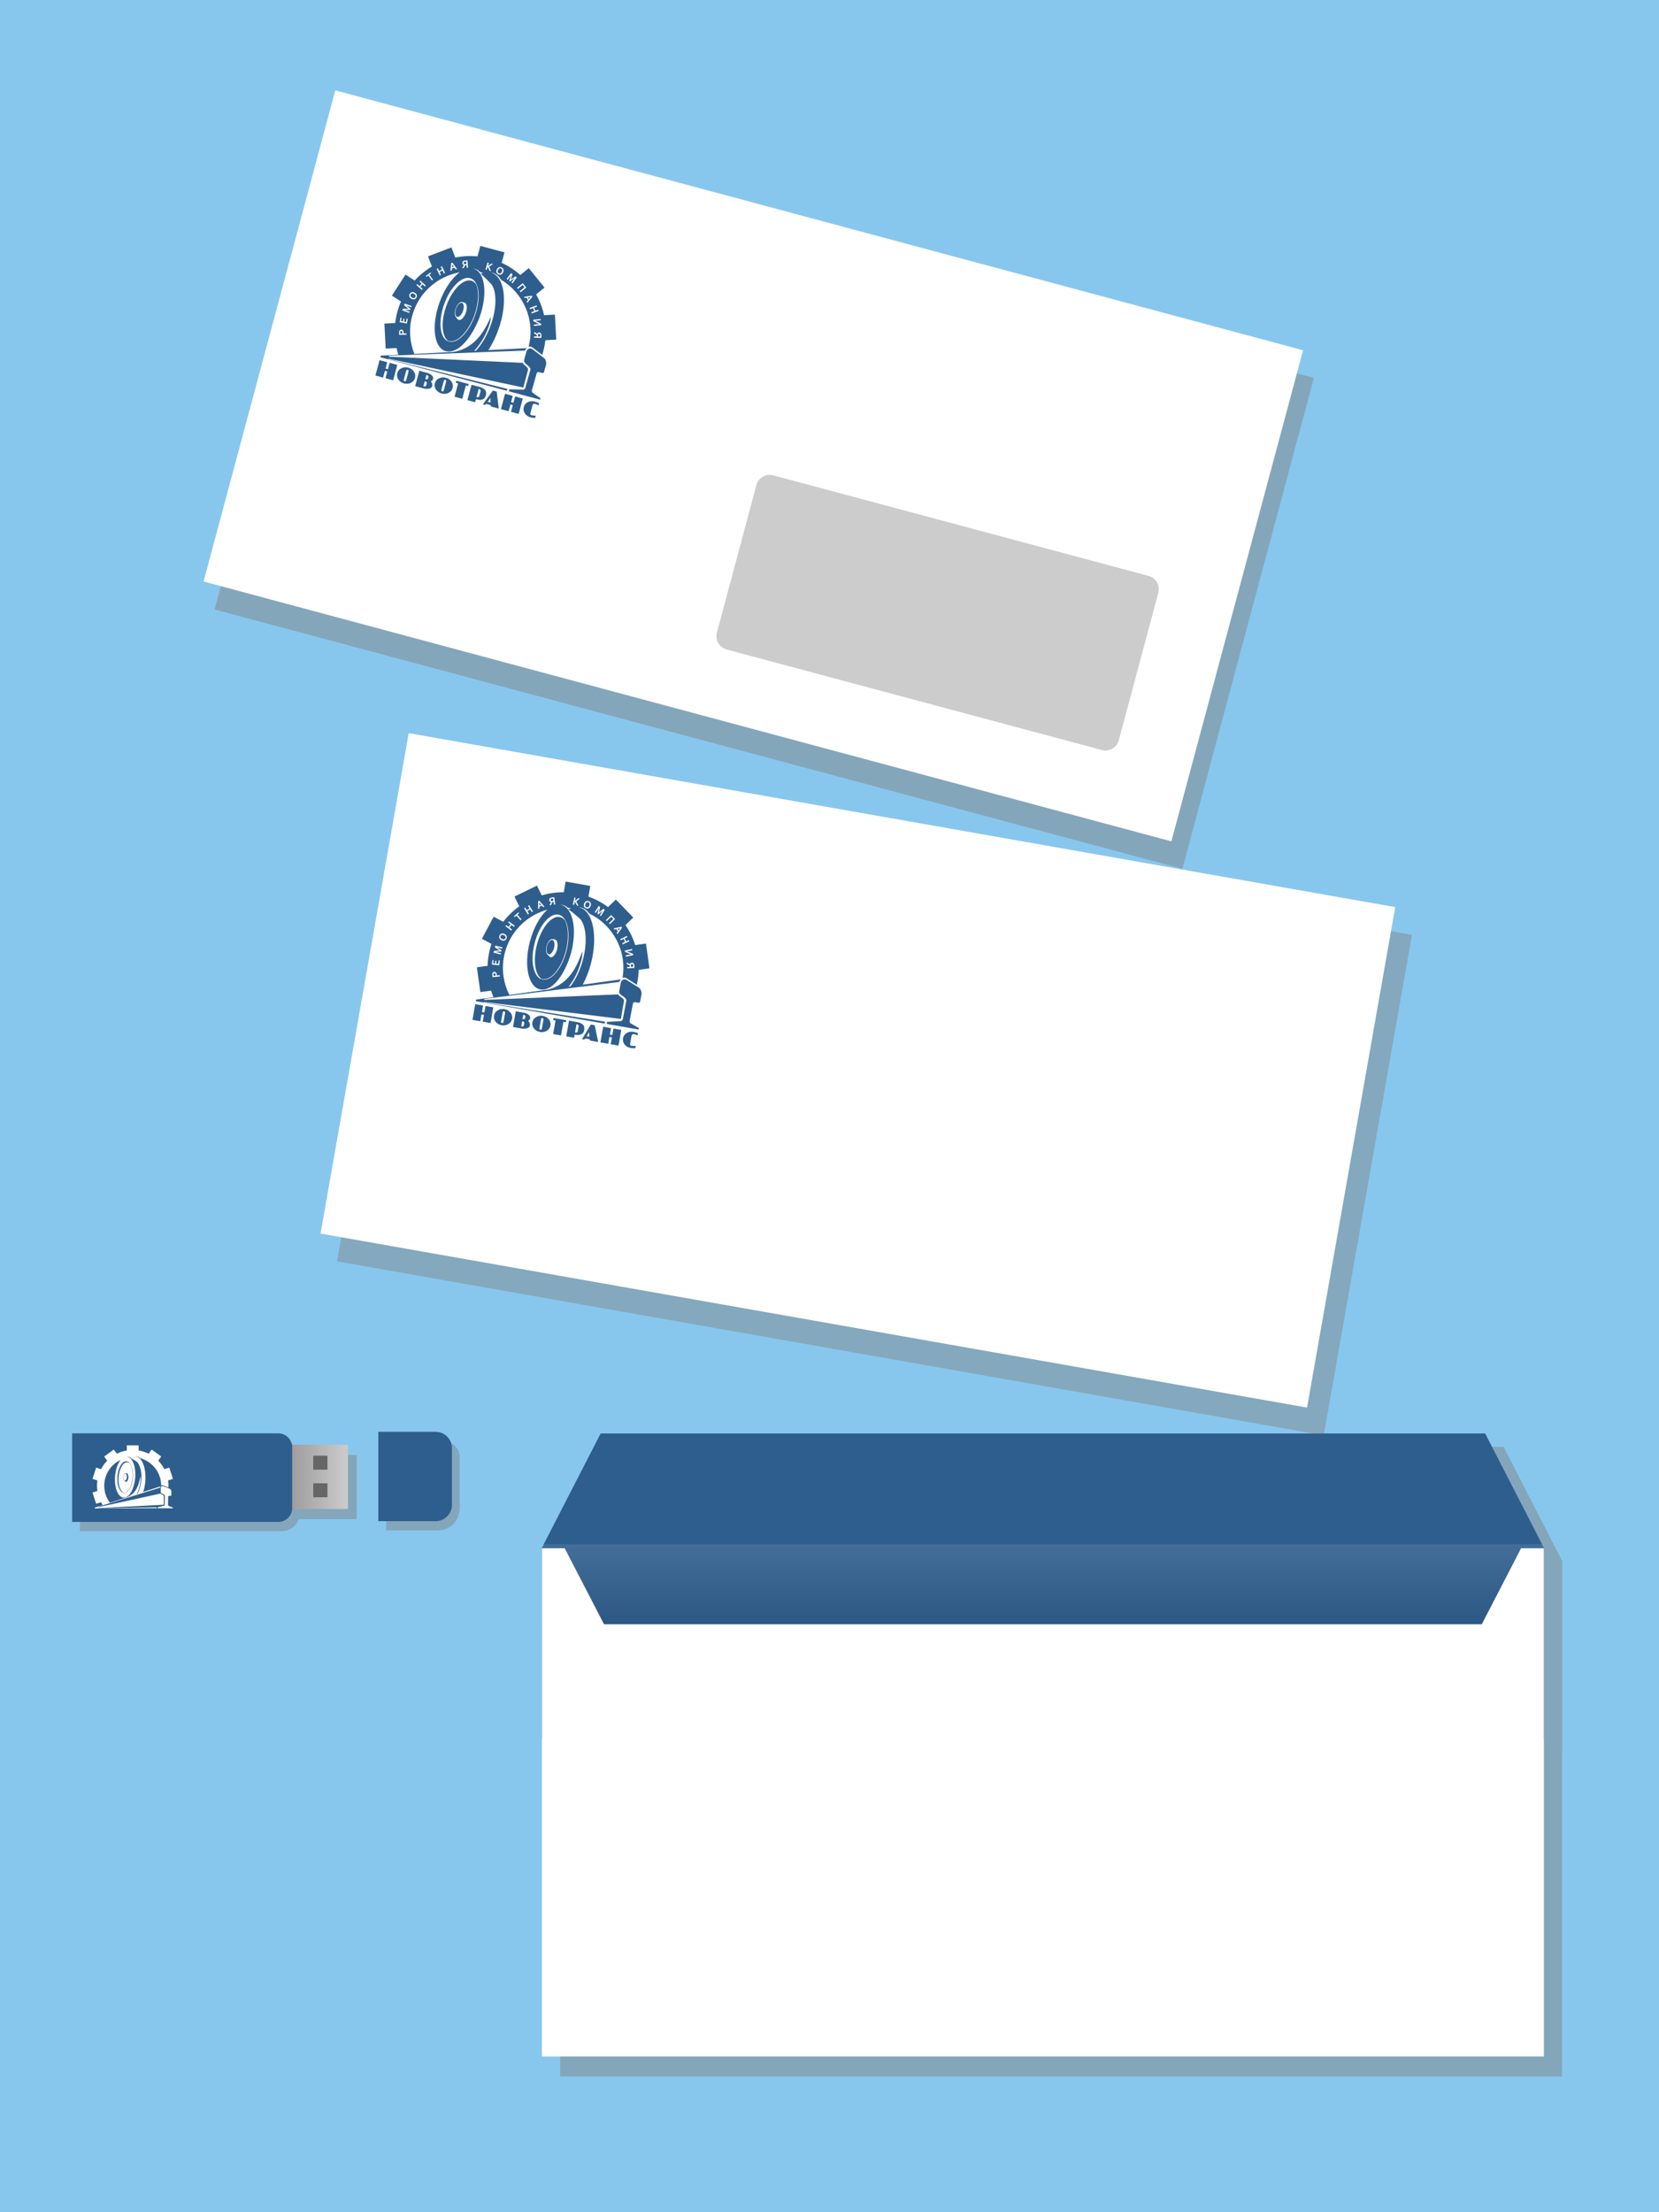 <?xml version="1.0" encoding="UTF-8"?>
<!DOCTYPE svg PUBLIC "-//W3C//DTD SVG 1.1//EN" "http://www.w3.org/Graphics/SVG/1.1/DTD/svg11.dtd">
<!-- Creator: CorelDRAW 2020 (64-Bit) -->
<svg xmlns="http://www.w3.org/2000/svg" xml:space="preserve" width="90mm" height="120mm" version="1.1" style="shape-rendering:geometricPrecision; text-rendering:geometricPrecision; image-rendering:optimizeQuality; fill-rule:evenodd; clip-rule:evenodd"
viewBox="0 0 60567.09 80756.12"
 xmlns:xlink="http://www.w3.org/1999/xlink"
 xmlns:xodm="http://www.corel.com/coreldraw/odm/2003">
 <defs>
  <style type="text/css">
   <![CDATA[
    .str0 {stroke:black;stroke-width:134.59;stroke-miterlimit:22.926}
    .fil8 {fill:black}
    .fil3 {fill:#666666}
    .fil4 {fill:white}
    .fil11 {fill:white}
    .fil7 {fill:#2E5E8D}
    .fil0 {fill:#88C7ED}
    .fil10 {fill:#2E5E8D}
    .fil6 {fill:gray;fill-opacity:0.431}
    .fil1 {fill:gray;fill-opacity:0.451}
    .fil5 {fill:#CCCCCC}
    .fil2 {fill:url(#id6)}
    .fil9 {fill:url(#id7);fill-opacity:0.102}
   ]]>
  </style>
    <mask id="id0">
  <linearGradient id="id1" gradientUnits="userSpaceOnUse" x1="39065.82" y1="59832.47" x2="39065.73" y2="58971.38">
   <stop offset="0" style="stop-opacity:1; stop-color:white"/>
   <stop offset="1" style="stop-opacity:0; stop-color:white"/>
  </linearGradient>
     <rect style="fill:url(#id1)" x="21580.26" y="58091.98" width="33209.74" height="1835.92"/>
    </mask>
    <mask id="id2">
  <linearGradient id="id3" gradientUnits="userSpaceOnUse" x1="24090.18" y1="64362.46" x2="24855.42" y2="63968.13">
   <stop offset="0" style="stop-opacity:1; stop-color:white"/>
   <stop offset="1" style="stop-opacity:0; stop-color:white"/>
  </linearGradient>
     <rect style="fill:url(#id3)" x="20277.46" y="55919.91" width="3867.81" height="4661.78"/>
    </mask>
    <mask id="id4">
  <linearGradient id="id5" gradientUnits="userSpaceOnUse" x1="52060.66" y1="64377.65" x2="51295.41" y2="63983.32">
   <stop offset="0" style="stop-opacity:1; stop-color:white"/>
   <stop offset="1" style="stop-opacity:0; stop-color:white"/>
  </linearGradient>
     <rect style="fill:url(#id5)" x="52005.59" y="55935.12" width="3867.75" height="4661.78"/>
    </mask>
  <linearGradient id="id6" gradientUnits="userSpaceOnUse" x1="10525.89" y1="53912.58" x2="12702.74" y2="53912.58">
   <stop offset="0" style="stop-opacity:1; stop-color:#9C9A9A"/>
   <stop offset="1" style="stop-opacity:1; stop-color:#CCCCCC"/>
  </linearGradient>
  <linearGradient id="id7" gradientUnits="userSpaceOnUse" x1="38068.16" y1="59739.51" x2="38068.16" y2="56377.32">
   <stop offset="0" style="stop-opacity:1; stop-color:black"/>
   <stop offset="1" style="stop-opacity:1; stop-color:white"/>
  </linearGradient>
 </defs>
 <g id="Layer_x0020_1">
  <rect class="fil0" x="-0" y="-0.05" width="60567.09" height="80756.15"/>
  <path class="fil1" d="M2917.52 52662.21l7526.6 0c259.63,0 474.98,196.24 505.2,447.93l2075.57 0 0 2344.82 -2115.2 0c-93.41,263.67 -330.56,441 -634.68,441l-7357.49 0 0 -3233.74zm11178.4 -56.13l2094.48 0c326.86,0 593.42,266.7 593.42,593.42l0 1834.51c0,469.13 -333.52,833.81 -793.7,833.81l-1894.2 0 0 -3261.74z"/>
  <g id="_1423714482464">
   <rect class="fil2" x="10525.91" y="52740.13" width="2176.83" height="2344.87"/>
   <rect class="fil3" x="11435.75" y="53139.16" width="518.01" height="510.98"/>
   <rect class="fil3" x="11435.75" y="54147.06" width="518.01" height="510.98"/>
  </g>
  <polygon class="fil1" points="12636.11,4328.39 47968.73,13795.7 43166.9,31716.43 7834.29,22249.05 "/>
  <g id="_1423714474448">
   <rect class="fil4" transform="matrix(0.879 0.236 -0.239 0.891 12240.7 3299.73)" width="40196.16" height="20120.39"/>
   <path class="fil5" d="M28230.72 17351.86l13702.16 3671.51c266.97,71.54 426.86,348.46 355.33,615.43l-1443.31 5386.5c-71.54,266.97 -348.46,426.86 -615.43,355.33l-13702.16 -3671.44c-266.97,-71.54 -426.86,-348.53 -355.33,-615.5l1443.31 -5386.43c71.54,-266.97 348.46,-426.86 615.43,-355.39z"/>
  </g>
  <polygon class="fil6" points="15524.96,27774.38 51548.24,34126.26 48326.55,52397.26 12303.26,46045.39 "/>
  <rect class="fil4" transform="matrix(0.896 0.158 -0.16 0.908 14921.7 26763)" width="40196.16" height="20120.39"/>
  <g id="_1423983322256">
   <polygon class="fil1" points="22601.82,52817.53 54893.97,52817.53 57037.37,56989.86 57037.37,57030.31 57037.37,63947.2 57030.1,63947.2 57030.1,75799.58 20451.08,75799.58 20451.08,57797.89 20458.35,57797.89 20458.35,57030.31 20458.35,56989.86 "/>
   <polygon class="fil7" points="21928.18,52327.61 54220.33,52327.61 56363.73,56499.94 56363.73,56540.39 56363.73,63457.28 19784.71,63457.28 19784.71,56540.39 19784.71,56499.94 "/>
   <polygon class="fil8 str0" style="mask:url(#id0)" points="21647.55,59860.61 21647.55,58159.28 54722.7,58159.28 54722.7,59860.61 "/>
   <polygon class="fil8 str0" style="mask:url(#id2)" points="20344.75,56731.71 21874.54,55987.21 24077.97,60514.39 22185.79,60514.39 "/>
   <polygon class="fil8 str0" style="mask:url(#id4)" points="55806.04,56746.92 54276.25,56002.42 52072.89,60529.6 53965.07,60529.6 "/>
   <polygon class="fil9" points="19788.75,56377.33 56347.58,56377.33 56347.58,59739.54 19788.75,59739.54 "/>
   <polygon class="fil4" points="19784.71,56517.37 20615.49,56517.37 21077.14,57409.52 22045.21,59280.24 22045.21,59292.22 38777.81,59292.22 39391.56,59292.22 54103.23,59292.22 54103.23,59280.24 55071.23,57409.52 55532.89,56517.37 56363.73,56517.37 56363.73,75070.28 19784.71,75070.28 "/>
  </g>
  <path class="fil7" d="M13811.05 52267.71l2094.48 0c326.86,0 593.42,266.56 593.42,593.42l0 2074.89c0,326.86 -266.56,593.42 -593.42,593.42l-2094.48 0 0 -3261.74zm-11178.4 56.13l7526.6 0c280.22,0 508.83,228.54 508.83,508.76l0 2216.22c0,280.22 -228.61,508.76 -508.83,508.76l-7526.6 0 0 -3233.74z"/>
  <path class="fil10" d="M20175.77 32598.49c136.68,-19.25 272.42,-28.06 406.47,-27.12l68.78 -390.05 899.96 158.69 -68.78 389.92c257.61,91.73 499.07,220.94 716.98,381.98l285.34 -275.51 634.81 657.35 -285 275.18c151.89,220.87 273.02,465.96 356.13,730.24l392.34 -55.12 127.19 904.94 -392.34 55.18c-4.71,185.74 -28.26,367.98 -68.91,544.5l-382.85 -243.35c-43.07,-27.39 -105.25,-25.98 -138.5,-6.6 167.84,-986.84 -350.55,-1933.71 -1210.94,-2348.86 -81.56,-112.39 -182.85,-188.63 -301.89,-218.78 -34.99,-8.88 -70.53,-13.46 -106.46,-14.07 16.08,2.29 32.03,5.38 47.85,9.42 490.8,124.23 679.23,1035.36 420.94,2035.05 -75.04,290.59 -179.62,556.61 -302.23,784.81l1400.11 -195.36c-24.29,16.22 -34.52,29.61 -48.66,58.21l-19.45 36.88 -4923.03 618.32 -5.85 37.01 4893.08 -201.28c23.55,81.09 227.53,136.07 209.29,242.81l-114.27 652.37 -5001.16 -620.14 -2.56 14.67 4427.79 706.41 -12.25 69.52c-1569.43,-272.42 -3140.54,-541.13 -4708.62,-817.59l10.3 -58.35 637.37 -88.97c-32.77,-77.86 -62.11,-157.68 -87.82,-239.37l-392.27 55.18 -127.19 -905.01 392.27 -55.12c7.13,-276.99 55.92,-546.05 140.99,-800.16l-349.67 -185.94 429.02 -806.89 350.28 186.28c165.01,-214.88 361.52,-405.66 583.87,-564.75l-173.56 -356 821.36 -400.55 173.69 356.07c128.54,-37.82 261.38,-66.89 398.06,-86.07zm669 551.56c-37.62,-4.98 -75.24,-8.88 -112.65,-11.84 -53.23,-48.72 -113.46,-82.78 -180.29,-99.67 -31.16,-7.87 -62.79,-11.84 -94.82,-12.05 13.26,1.95 26.38,4.58 39.5,7.87 417.31,105.59 577.61,880.44 357.95,1730.54 -114.67,443.96 -524.04,1413.91 -1110.73,1356.3 -14.33,-1.95 -28.53,-4.64 -42.67,-8.21 -417.31,-105.66 -577.61,-880.44 -357.95,-1730.6 133.99,-518.52 378.34,-945.25 643.29,-1175.41 -797.33,215.89 -1439.21,874.18 -1592.17,1741.51 -85.67,485.88 -4.71,962.61 201.82,1371.51l1411.82 -196.98c862.07,-214.27 1123.18,-1050.23 1249.16,-1389.48 30.35,190.45 -127.46,821.9 -496.18,1284.43l58.95 -8.21c87.55,-109.9 170.66,-241.86 245.03,-391.53 88.56,-178.2 164.68,-381.51 220.87,-599.28 39.71,-153.91 66.83,-304.92 81.83,-448.13 15.01,-143.14 18.17,-279.62 10.16,-405.13 -15.81,-249.2 -75.37,-455.2 -172.48,-588.85 -15.34,-21.13 -54.58,-58.88 -105.79,-104.31 -51.28,-45.36 -114.94,-98.72 -178.87,-150.34 -58.08,-46.97 -116.96,-92.73 -167.43,-130.62 30.55,-16.22 61.17,-30.15 91.66,-41.52zm-219.79 447.05c127.33,243.21 148.25,663.34 32.77,1111.27 -167.17,648.54 -556.88,1109.79 -870.48,1030.25 -5.59,-1.35 -11.04,-3.03 -16.49,-4.71 -237.69,-158.95 -315.29,-680.5 -169.05,-1247.75 163.33,-633.73 544.23,-1084.49 850.63,-1006.76 66.96,16.96 124.77,57.74 172.62,117.7zm-458.43 714.36c71.07,17.97 98.39,150 60.97,294.83 -37.42,144.82 -125.37,247.58 -196.51,229.62 -71.07,-17.97 -98.39,-150 -60.97,-294.83 37.42,-144.82 125.37,-247.65 196.51,-229.62zm95.16 -14.07c87.49,22.14 121.07,184.53 75.04,362.73 -46.03,178.2 -154.24,304.72 -241.73,282.58 -37.01,-9.35 -67.97,-61.85 -104.71,-94.22 -54.04,-47.71 -70.53,-174.3 -35.13,-311.18 41.72,-161.58 139.91,-276.25 219.19,-256.2 39.37,9.96 60.57,9.49 87.35,16.29zm142.33 -905.28c320.33,81.09 443.35,675.79 274.77,1328.37 -168.58,652.51 -564.96,1115.85 -885.29,1034.76 -320.33,-81.09 -443.42,-675.86 -274.77,-1328.37 168.58,-652.58 564.96,-1115.85 885.29,-1034.76zm2885.89 4330.68l-13.06 74.03c-44.69,-23.28 -83.99,-37.96 -117.84,-43.94 -14.47,-2.49 -29.07,-2.76 -43.81,-0.74 -33.11,4.44 -53.1,26.04 -59.96,64.94l-50.34 285.47c-7.4,41.86 4.37,65.48 35.26,70.93 67.23,11.84 123.76,13.32 169.52,4.44l-15.48 87.42c-41.05,0 -69.52,-0.4 -85.26,-1.14 -14.33,-0.47 -28.8,-1.48 -43.41,-3.03 -14.67,-1.55 -29.68,-3.7 -45.09,-6.39 -88.23,-15.55 -159.29,-55.32 -213.26,-119.32 -56.73,-68.51 -77.53,-145.9 -62.32,-232.11 15.14,-85.67 61.04,-150.81 137.69,-195.3 73.22,-42.13 153.64,-55.39 241.33,-39.91l25.37 4.44c63.8,11.24 110.64,28 140.65,50.2zm-1268.68 -242.13l286.28 50.47 -41.79 236.88 88.9 15.68 41.79 -236.88 284.73 50.2 -100.95 572.43 -284.73 -50.2 44.01 -249.6 -90.45 -15.95 -44.01 249.6 -284.73 -50.2 100.95 -572.43zm-501.09 364.68l-16.89 -166.29 -88.43 147.72 105.32 18.57zm-155.86 62.65l-28.26 42.06 -85.94 -15.14 318.45 -534.13 141.19 24.9 130.02 613.21 -295.16 -52.09 -13.66 -49.4 -166.63 -29.41zm-590.53 -648.88l286.21 50.47c207.27,36.54 297.32,131.77 270.2,285.74 -15.68,88.7 -58.35,145.63 -128,170.8 -53.9,20.32 -128.47,22.07 -223.63,5.32l-19.72 112.05 -286.28 -50.47 101.21 -573.91zm272.82 126.72l-53.77 304.85c26.85,4.78 49.06,3.57 66.49,-3.63 17.5,-7.2 27.66,-19.31 30.69,-36.21l33.98 -192.81c3.36,-18.98 -4.58,-35.47 -23.62,-49.67 -15.41,-11.44 -33.38,-18.98 -53.77,-22.54zm-565.97 413.4l-286.21 -50.47 87.75 -497.73 -87.42 -15.41 13.19 -74.77 461.05 81.29 -13.19 74.77 -87.42 -15.41 -87.75 497.73zm-663.01 -714.09c86.21,15.21 157.21,55.18 213.13,119.99 58.68,68.91 80.55,145.97 65.55,231.16 -15.01,85.2 -61.78,150.68 -140.18,196.44 -72.61,41.66 -153.23,54.64 -241.93,39.03 -88.16,-15.55 -159.49,-55.39 -213.94,-119.38 -57.74,-68.78 -79.01,-146.24 -63.86,-232.44 15.07,-85.2 61.71,-150.14 139.98,-194.89 74.16,-41.93 154.58,-55.18 241.26,-39.91zm-11.37 81.97c-17.43,-3.1 -29.21,-1.82 -35.33,3.77 -10.36,9.49 -18.37,29.88 -23.89,61.31l-49.93 283.25c-4.04,22.88 -4.91,39.17 -2.49,48.86 3.77,13.46 16.15,22.07 37.08,25.77 16.42,2.89 27.39,2.02 32.84,-2.69 9.02,-7.6 16.22,-26.38 21.47,-56.26l49.4 -280.29c6.19,-34.86 6.39,-57.94 0.67,-69.18 -4.44,-7 -14.33,-11.84 -29.81,-14.54zm-975.87 -250.68l286.21 50.47c62.32,10.97 116.22,31.56 161.71,61.64 61.31,40.11 87.15,87.28 77.53,141.59 -6.8,38.83 -30.89,70.33 -72.07,94.35 13.66,15.81 24.63,30.55 32.98,44.35 26.72,43.81 36.68,84.86 29.95,123.22 -10.77,60.77 -56.39,98.46 -137.08,112.99 -56.73,10.03 -121.47,8.61 -194.15,-4.24l-286.28 -50.41 101.21 -573.97zm272.82 126.72l-28.33 160.64c21.4,3.77 40.92,3.63 58.62,-0.4 22.21,-6.39 34.93,-19.04 38.29,-37.96l8.82 -50.07c3.36,-18.98 -4.58,-35.47 -23.62,-49.67 -15.41,-11.44 -33.38,-18.98 -53.77,-22.54zm-41.66 236.14l-32.71 185.34 15.55 3.5c18.78,4.31 34.66,4.58 47.71,0.67 18.3,-4.98 28.87,-15.14 31.56,-30.62l16.49 -93.41c4.04,-22.95 -4.31,-39.77 -24.97,-50.67 -9.89,-5.32 -27.73,-10.23 -53.64,-14.81zm-644.1 -441.06c86.14,15.21 157.21,55.18 213.06,119.99 58.75,68.91 80.62,146.03 65.55,231.16 -15.01,85.2 -61.71,150.68 -140.18,196.44 -72.61,41.66 -153.23,54.64 -241.86,39.03 -88.23,-15.55 -159.56,-55.32 -214,-119.38 -57.74,-68.78 -79.01,-146.24 -63.8,-232.44 15.01,-85.13 61.64,-150.14 139.91,-194.89 74.16,-41.93 154.58,-55.18 241.33,-39.91zm-11.37 81.97c-17.43,-3.1 -29.27,-1.82 -35.4,3.77 -10.36,9.49 -18.3,29.95 -23.89,61.31l-49.93 283.25c-4.04,22.88 -4.85,39.17 -2.42,48.86 3.77,13.53 16.08,22.14 37.01,25.77 16.49,2.96 27.39,2.02 32.84,-2.62 9.09,-7.67 16.22,-26.45 21.53,-56.33l49.4 -280.29c6.12,-34.86 6.33,-57.94 0.61,-69.18 -4.37,-7 -14.33,-11.78 -29.75,-14.54zm-1056.16 -263.26l286.21 50.47 -41.72 236.88 88.9 15.68 41.79 -236.88 284.73 50.2 -100.95 572.43 -284.73 -50.2 44.01 -249.6 -90.45 -15.95 -44.01 249.6 -284.73 -50.2 100.95 -572.43zm5522.44 -886.43c152.83,96.97 306.2,193.28 459.37,289.85 56.19,35.4 103.84,162.32 87.69,244.22 -17.16,87.42 -34.25,174.43 -51.41,261.18 -21.47,108.75 -236.41,-55.99 -260.57,68.98 -40.24,208.69 -80.49,417.37 -120.66,626.06 -6.6,34.19 7.2,78.8 30.62,92.2 55.45,31.7 109.02,62.65 160.77,92.26 50.14,28.74 99.26,56.8 146.98,83.92 -3.7,18.04 -7.34,36.41 -10.97,54.04 -388.5,-68.51 -777.01,-137.02 -1165.45,-205.52 4.17,-23.96 8.55,-48.52 12.92,-73.29 92.47,-5.25 181.63,-10.83 267.37,-15.61 82.64,-4.58 162.66,-9.49 239.85,-14 30.82,-1.82 63.86,-39.1 70.66,-75.37 42.13,-223.02 84.32,-446.04 126.45,-669.06 12.58,-66.76 -60.77,-117.3 -132.71,-167.84 -70.8,-49.73 -140.18,-99.4 -127.8,-166.63 19.65,-107.27 39.64,-215.28 59.49,-323.76 18.37,-100.61 131.5,-149.74 207.41,-101.62zm-4734.8 -185.54c0.47,4.17 0.81,8.41 1.08,12.52 0.27,4.17 0.4,8.01 0.34,11.64l104.51 -10.5 4.78 47.31 -267.1 26.92 -7.47 -74.43c-1.28,-12.45 -1.82,-23.42 -1.62,-32.91 0.13,-9.35 1.01,-17.9 2.56,-25.44 3.77,-18.17 11.37,-32.64 22.68,-43.41 11.24,-10.77 26.31,-17.03 45.22,-18.98 12.92,-1.28 24.77,0.13 35.6,4.24 10.83,4.04 20.32,10.77 28.47,19.92 8.21,9.09 15.01,20.66 20.26,34.52 5.32,13.93 8.88,30.08 10.7,48.59zm-39.71 28.33c0.13,-2.76 0.13,-6.19 -0.07,-10.36 -0.2,-4.24 -0.61,-8.61 -1.01,-13.06 -1.28,-12.72 -3.5,-23.28 -6.46,-31.56 -2.96,-8.41 -6.6,-15.07 -10.9,-19.92 -4.37,-4.85 -9.35,-8.14 -14.94,-9.96 -5.65,-1.75 -11.58,-2.36 -18.04,-1.68 -7.81,0.81 -14.47,3.16 -19.85,7.27 -5.32,4.04 -9.15,10.5 -11.51,19.45 -1.14,4.58 -1.75,10.23 -1.82,16.96 -0.07,6.66 0.4,14.81 1.35,24.36l2.69 26.58 80.55 -8.08zm92.73 -427.94l12.52 -126.85 40.92 4.04 -17.23 174.23 -267.17 -26.45 16.56 -167.23 40.92 4.04 -11.84 119.86 69.11 6.86 10.16 -102.96 40.92 4.04 -10.16 102.96 75.31 7.47zm51.08 -488.91c-19.11,-10.77 -39.37,-23.22 -60.7,-37.28l-113.26 -75.24 16.49 -64.54 260.1 66.56 -11.84 46.1 -131.77 -33.72c-19.31,-4.98 -41.52,-11.44 -66.69,-19.45l-0.47 1.62c6.93,4.04 14.54,8.68 23.02,13.93 8.48,5.18 16.76,10.57 24.9,15.95l133.65 89.5 -7.54 29.61 -160.23 14.27c-9.69,0.87 -19.58,1.55 -29.54,2.02 -9.89,0.54 -18.84,0.94 -26.78,1.14l-0.47 1.68c24.43,4.64 46.91,9.62 67.7,14.94l131.97 33.72 -11.84 46.17 -260.03 -66.56 16.42 -64.2 134.86 -11.64c22.54,-1.95 46.43,-3.16 71.74,-3.43l0.34 -1.14zm155.25 -557.76c-14.74,-7.13 -28.47,-11.58 -41.19,-13.39 -12.72,-1.88 -24.23,-1.48 -34.52,1.14 -10.36,2.62 -19.38,7.27 -27.12,14 -7.67,6.66 -13.93,15.07 -18.84,25.24 -4.91,10.09 -7.54,20.26 -8.01,30.49 -0.4,10.23 1.48,20.19 5.92,29.88 4.37,9.69 11.24,18.98 20.59,27.73 9.35,8.88 21.33,16.82 36.07,23.89 14.74,7.07 28.47,11.58 41.19,13.39 12.72,1.88 24.16,1.48 34.52,-1.14 10.23,-2.69 19.25,-7.34 27.05,-14 7.67,-6.73 14,-15.07 18.91,-25.24 4.91,-10.09 7.54,-20.32 7.94,-30.49 0.4,-10.23 -1.55,-20.26 -5.92,-29.88 -4.31,-9.76 -11.17,-18.98 -20.53,-27.73 -9.35,-8.88 -21.4,-16.82 -36.07,-23.89zm21.33 -44.28c18.51,8.88 34.19,19.52 47.11,31.97 12.92,12.52 22.61,26.38 28.94,41.39 6.46,15.07 9.35,31.16 8.68,48.25 -0.67,17.09 -5.38,34.66 -14.07,52.69 -8.75,18.04 -19.58,32.64 -32.5,43.81 -12.99,11.24 -27.39,18.98 -43.14,23.28 -15.75,4.37 -32.57,5.38 -50.41,3.03 -17.77,-2.36 -35.94,-7.94 -54.38,-16.82 -18.44,-8.95 -34.12,-19.65 -47.04,-32.1 -12.92,-12.52 -22.68,-26.31 -29,-41.32 -6.46,-15.07 -9.35,-31.16 -8.68,-48.25 0.67,-17.09 5.38,-34.66 14.07,-52.69 8.75,-18.04 19.58,-32.64 32.5,-43.81 12.99,-11.17 27.39,-18.98 43.2,-23.28 15.68,-4.37 32.57,-5.45 50.34,-3.1 17.83,2.36 35.94,8.01 54.38,16.96zm149.8 -257.68l72.07 -95.76 -88.36 -66.49 28.67 -38.02 214.41 161.44 -28.6 38.02 -93.27 -70.19 -72.07 95.7 93.27 70.19 -28.6 38.09 -214.47 -161.51 28.6 -38.02 88.36 66.56zm471.88 -274.91l-35.33 31.9 -152.16 -168.91 -62.18 55.99 -27.52 -30.49 159.63 -143.81 27.52 30.55 -62.11 55.92 152.16 168.85zm191.53 -337.36l102.96 -61.24 -56.6 -95.02 40.92 -24.36 137.35 230.63 -40.92 24.36 -59.76 -100.34 -102.9 61.31 59.69 100.34 -40.92 24.36 -137.29 -230.69 40.92 -24.36 56.53 95.02zm551.97 -165.42l-92.2 33.65 -0.2 72.68 -47.51 17.36 4.58 -287.42 40.78 -14.87 188.63 216.9 -47.11 17.23 -46.97 -55.52zm-93 -110.5c0.87,29.48 1.21,54.24 1.01,74.43l0.07 25.84 63.46 -23.15 -16.56 -19.79c-13.26,-15.34 -29,-34.59 -47.24,-57.61l-0.74 0.27zm500.22 -149.87l-43.2 6.8c-6.53,1.08 -12.05,2.29 -16.56,3.77 -4.58,1.48 -8.61,3.23 -12.05,5.25 -7.94,4.91 -13.46,11.1 -16.56,18.57 -3.1,7.4 -3.97,15.28 -2.69,23.35 0.74,4.44 1.82,8.48 3.3,12.25 1.55,3.9 3.63,7.27 6.26,10.36 2.69,2.96 5.92,5.52 9.76,7.54 3.84,2.02 8.48,3.43 13.8,4.17 3.63,0.54 7.81,0.74 12.65,0.4 4.78,-0.2 10.63,-0.81 17.5,-1.95l41.12 -6.46 -13.32 -84.05zm-29.68 132.44l-41.99 108.68 -53.5 8.48 46.84 -117.16 -0.13 -0.74c-17.56,-3.77 -31.43,-11.17 -41.39,-22.07 -9.96,-10.97 -16.35,-25.3 -19.18,-43.2 -2.83,-17.43 -0.81,-33.65 5.92,-48.52 6.73,-14.87 17.83,-26.99 33.24,-36.21 5.85,-3.5 12.52,-6.53 19.99,-9.09 7.47,-2.49 16.15,-4.58 26.11,-6.12l94.48 -15.01 42.06 265.15 -47.04 7.47 -15.75 -99.53 -49.67 7.87zm752.78 92.33l54.04 -262.93 46.5 9.56 -24.63 119.65 0.74 0.13 120.39 -100 57.67 11.84 -132.57 108.55 87.35 156.2 -59.62 -12.18 -78.27 -139.84 -0.74 -0.13 -24.36 118.71 -46.5 -9.56zm602.91 31.83c5.65,-15.41 8.82,-29.41 9.42,-42.26 0.67,-12.85 -0.81,-24.23 -4.44,-34.25 -3.57,-10.03 -9.09,-18.57 -16.49,-25.64 -7.4,-7.07 -16.42,-12.52 -26.92,-16.35 -10.57,-3.9 -20.93,-5.65 -31.16,-5.11 -10.16,0.54 -19.92,3.43 -29.14,8.75 -9.29,5.25 -17.83,12.99 -25.71,23.15 -7.87,10.09 -14.6,22.81 -20.32,38.16 -5.65,15.34 -8.82,29.41 -9.42,42.26 -0.67,12.85 0.87,24.23 4.51,34.25 3.57,9.96 9.09,18.51 16.42,25.57 7.47,7.07 16.42,12.58 26.92,16.49 10.57,3.9 20.93,5.52 31.16,4.98 10.23,-0.61 19.99,-3.5 29.14,-8.68 9.29,-5.32 17.83,-12.92 25.71,-23.08 7.87,-10.16 14.67,-22.95 20.32,-38.22zm46.1 17.03c-7.07,19.25 -16.15,35.87 -27.39,49.93 -11.17,14.07 -24.02,25.03 -38.43,32.77 -14.33,7.81 -30.08,12.25 -47.24,13.19 -17.03,0.94 -34.99,-2.02 -53.77,-9.02 -18.78,-6.93 -34.32,-16.29 -46.64,-28.13 -12.38,-11.91 -21.47,-25.44 -27.32,-40.78 -5.85,-15.21 -8.41,-31.9 -7.81,-49.87 0.67,-17.9 4.51,-36.54 11.64,-55.72 7.07,-19.25 16.29,-35.87 27.46,-49.87 11.17,-14.07 23.96,-25.03 38.36,-32.84 14.33,-7.81 30.08,-12.18 47.24,-13.19 17.03,-0.94 34.99,2.09 53.77,9.02 18.78,6.93 34.32,16.35 46.7,28.13 12.38,11.91 21.4,25.51 27.26,40.78 5.85,15.21 8.48,31.97 7.87,49.87 -0.67,17.97 -4.58,36.54 -11.71,55.72zm301.15 238.5c15.95,-15.01 33.85,-30.62 53.7,-46.84l105.52 -85.74 56.73 34.99 -140.99 228.47 -40.51 -25.03 71.4 -115.75c10.5,-16.96 23.28,-36.21 38.49,-57.88l-1.48 -0.87c-5.85,5.32 -12.58,11.31 -20.05,17.77 -7.54,6.53 -15.14,12.92 -22.68,19.04l-125.24 100.95 -26.04 -16.08 34.12 -157.21c2.09,-9.49 4.37,-19.11 6.8,-28.8 2.42,-9.62 4.71,-18.24 6.93,-25.91l-1.48 -0.87c-11.71,21.87 -23.15,41.86 -34.39,60.16l-71.54 115.89 -40.51 -24.97 140.99 -228.47 56.39 34.79 -29.07 132.24c-4.85,22.07 -10.77,45.22 -18.1,69.52l1.01 0.61zm590.93 239.17l-191.32 188.3 -33.38 -33.92 161.44 -158.89 -77.66 -78.87 -161.44 158.89 -33.38 -33.92 191.32 -188.3 144.42 146.71zm101.69 450.08l-54.51 -81.56 -70.66 16.96 -28.06 -42.06 280.36 -63.46 24.09 36.07 -166.22 234.6 -27.86 -41.72 42.87 -58.82zm85.4 -116.42c-28.4,7.81 -52.49,14 -72.07,18.51l-25.1 6.19 37.48 56.19 15.28 -20.73c11.84,-16.49 26.78,-36.34 44.82,-59.49l-0.4 -0.67zm163.87 373.97l51.68 108.08 99.73 -47.71 20.53 42.94 -242.2 115.75 -20.53 -42.94 105.39 -50.34 -51.68 -108.08 -105.32 50.34 -20.53 -42.94 242.2 -115.75 20.53 42.94 -99.8 47.71zm302.9 562.2l9.83 48.79 -263.2 52.83 -9.42 -46.7 121.2 -24.29c15.07,-3.03 39.57,-7.13 73.42,-12.38l-0.13 -0.81c-17.09,-5.59 -43.81,-16.08 -80.15,-31.29l-139.78 -58.21 -9.76 -48.79 263.2 -52.83 9.35 46.7 -121.2 24.29c-19.31,3.84 -43.68,7.94 -73.22,12.32l0.13 0.81c15.55,5.25 41.72,15.55 78.6,30.82l141.12 58.75zm10.5 468.99l-2.29 -43.68c-0.34,-6.6 -0.94,-12.18 -1.95,-16.82 -1.01,-4.71 -2.29,-8.88 -3.97,-12.52 -4.04,-8.48 -9.56,-14.6 -16.76,-18.44 -7,-3.84 -14.74,-5.52 -22.95,-5.11 -4.44,0.2 -8.61,0.94 -12.52,1.95 -3.97,1.14 -7.6,2.89 -10.9,5.18 -3.23,2.36 -6.12,5.25 -8.55,8.88 -2.42,3.63 -4.31,8.08 -5.59,13.26 -0.94,3.57 -1.55,7.74 -1.75,12.58 -0.34,4.78 -0.27,10.63 0.07,17.56l2.15 41.66 85 -4.51zm-128.6 -43.34l-103.64 -53.16 -2.83 -54.11 111.58 58.82 0.74 0c5.59,-17.09 14.4,-30.08 26.25,-38.83 11.98,-8.82 26.99,-13.66 45.02,-14.6 17.63,-0.94 33.51,2.76 47.65,10.97 14.07,8.28 24.97,20.59 32.5,36.88 2.89,6.19 5.18,13.12 6.93,20.79 1.75,7.74 2.89,16.62 3.36,26.65l5.05 95.49 -268.11 14.07 -2.49 -47.51 100.61 -5.32 -2.62 -50.14z"/>
  <path class="fil10" d="M17025.81 9350.15c137.82,-7.27 273.83,-4.17 407.21,8.41l102.56 -382.58 882.66 236.55 -102.49 382.45c248.66,113.8 478.01,263.53 681.04,443.01l308.22 -249.6 575.05 710.18 -307.82 249.27c132.04,233.25 231.3,488.04 291.13,758.5l395.64 -20.73 47.78 912.61 -395.57 20.73c-20.93,184.66 -60.3,364.14 -116.15,536.49l-360.17 -275.85c-40.58,-31.02 -102.56,-35.06 -137.42,-18.64 253.24,-968.47 -180.62,-1956.86 -1001.58,-2445.43 -71.54,-119.05 -165.75,-203.91 -281.7,-244.29 -34.05,-11.84 -69.05,-19.58 -104.85,-23.28 15.81,3.7 31.43,8.14 46.91,13.53 478.08,166.56 586.42,1090.68 241.93,2064.06 -100.07,282.92 -227.46,538.85 -369.46,755.47l1411.82 -72.55c-25.64,13.93 -37.01,26.45 -53.57,53.7l-22.61 35.06 -4958.16 186.88 -9.09 36.34 4892.07 225.98c16.35,82.84 214.74,155.32 187.29,260.1l-170.73 639.92 -4928.01 -1053.67 -3.9 14.4 4349.39 1089.6 -18.24 68.17c-1539.68,-408.15 -3081.45,-812.74 -4619.45,-1224.8l15.34 -57.27 642.68 -33.04c-25.84,-80.42 -48.12,-162.52 -66.56,-246.1l-395.64 20.73 -47.85 -912.61 395.64 -20.73c31.23,-275.24 103.23,-539.05 210.17,-784.81l-332.18 -215.69 497.73 -766.44 332.72 216.09c183.11,-199.67 395.5,-372.62 630.91,-511.72l-141.93 -369.73 853.12 -327.47 142 369.86c131.36,-26.51 266.23,-43.88 404.12,-51.08zm618.39 607.76c-37.08,-8.21 -74.16,-15.41 -111.24,-21.6 -48.79,-53.16 -105.79,-92.33 -170.93,-115.01 -30.28,-10.57 -61.51,-17.23 -93.41,-20.26 13.06,3.1 25.91,6.86 38.7,11.31 406.54,141.59 498.67,927.42 205.73,1755.17 -152.9,432.25 -645.24,1362.83 -1224.67,1254.34 -14.13,-3.23 -28.06,-7.13 -41.79,-11.91 -406.54,-141.66 -498.67,-927.48 -205.79,-1755.23 178.67,-504.86 459.3,-908.71 743.29,-1114.84 -813.15,145.5 -1509.94,745.38 -1737.87,1596.08 -127.66,476.53 -88.56,958.51 81.5,1383.89l1423.66 -73.15c877.42,-138.36 1210.4,-948.41 1365.45,-1275.34 13.66,192.4 -198.59,807.63 -606.21,1236.31l59.42 -3.1c96.84,-101.82 191.12,-226.05 278.2,-368.65 103.77,-169.79 197.31,-365.69 272.28,-577.74 52.96,-149.87 93.21,-297.92 120.6,-439.31 27.39,-141.32 42.46,-276.99 45.43,-402.7 5.99,-249.67 -35.4,-460.04 -120.46,-601.63 -13.53,-22.41 -49.26,-63.46 -96.37,-113.13 -47.11,-49.67 -105.86,-108.35 -165.08,-165.35 -53.77,-51.82 -108.42,-102.63 -155.39,-144.69 31.83,-13.59 63.53,-24.77 94.96,-33.45zm-257.95 426.19c105.66,253.44 89.91,673.78 -64.2,1109.93 -223.09,631.51 -651.5,1057.03 -956.96,950.5 -5.45,-1.88 -10.77,-3.97 -16.02,-6.19 -222.95,-179.01 -254.79,-705.34 -59.69,-1257.71 217.97,-617.11 636.69,-1032.94 935.22,-928.83 65.14,22.75 119.18,68.44 161.65,132.31zm-518.99 671.69c69.25,24.09 84.93,158.01 35.06,299 -49.87,141.05 -146.44,235.74 -215.75,211.65 -69.25,-24.09 -84.93,-158.01 -35.06,-299 49.93,-140.99 146.51,-235.74 215.75,-211.65zm96.1 -5.72c85.2,29.75 104.51,194.42 43.14,367.91 -61.37,173.49 -180.22,290.12 -265.49,260.44 -36,-12.58 -62.32,-67.5 -96.1,-102.96 -49.67,-52.29 -55.05,-179.82 -7.87,-313.06 55.65,-157.34 163.46,-263.06 240.72,-236.14 38.36,13.39 59.49,14.74 85.6,23.82zm220.67 -889.39c312.06,108.68 382.78,711.87 157.95,1347.28 -224.84,635.35 -660.05,1062.28 -972.1,953.6 -312.06,-108.68 -382.78,-711.87 -157.95,-1347.21 224.84,-635.42 660.05,-1062.35 972.1,-953.66zm2497.45 4565.75l-19.45 72.55c-42.46,-27.05 -80.35,-45.09 -113.6,-53.97 -14.13,-3.84 -28.67,-5.32 -43.54,-4.64 -33.38,1.55 -55.18,21.4 -65.41,59.49l-75.04 280.02c-10.97,41.05 -1.35,65.61 28.94,73.69 65.95,17.7 122.14,24.09 168.51,19.25l-23.02 85.74c-40.92,-3.63 -69.25,-6.46 -84.86,-8.61 -14.2,-1.68 -28.53,-3.97 -43,-6.8 -14.4,-2.83 -29.21,-6.26 -44.35,-10.3 -86.48,-23.15 -153.84,-68.98 -202.02,-137.42 -50.54,-73.22 -64.47,-152.09 -41.86,-236.68 22.54,-84.05 73.96,-144.89 154.24,-182.58 76.52,-35.53 157.81,-41.72 243.82,-18.71l24.9 6.66c62.59,16.76 107.81,37.55 135.74,62.32zm-1242.7 -351.83l280.69 75.24 -62.25 232.31 87.22 23.42 62.25 -232.38 279.28 74.83 -150.41 561.46 -279.28 -74.83 65.61 -244.83 -88.7 -23.76 -65.61 244.83 -279.28 -74.83 150.48 -561.46zm-530.97 319.66l-2.36 -167.17 -101.01 139.44 103.37 27.73zm-160.77 48.79l-31.83 39.44 -84.26 -22.61 363.74 -504.25 138.56 37.08 76.05 622.16 -289.58 -77.59 -9.22 -50.41 -163.46 -43.81zm-531.71 -697.87l280.76 75.24c203.24,54.44 284.67,157.21 244.22,308.15 -23.35,87.01 -70.8,140.04 -142.4,159.09 -55.52,15.48 -129.88,10.77 -223.22,-14.27l-29.48 109.96 -280.69 -75.24 150.81 -562.94zm260.71 150l-80.15 299.07c26.38,7.07 48.59,7.74 66.62,2.09 17.97,-5.65 29.21,-16.76 33.65,-33.38l50.67 -189.1c4.98,-18.57 -1.41,-35.73 -19.18,-51.48 -14.4,-12.79 -31.63,-21.8 -51.62,-27.19zm-599.82 362.46l-280.76 -75.17 130.82 -488.17 -85.74 -23.02 19.65 -73.29 452.23 121.2 -19.65 73.29 -85.74 -23.02 -130.82 488.17zm-598.27 -769.13c84.59,22.68 151.82,68.71 201.82,138.16 52.56,73.76 67.57,152.43 45.22,236.01 -22.41,83.52 -74.7,144.69 -156.8,183.45 -75.98,35.13 -157.41,41.05 -244.42,17.77 -86.48,-23.15 -154.04,-69.05 -202.7,-137.55 -51.55,-73.56 -66.02,-152.56 -43.34,-237.09 22.41,-83.58 74.5,-144.22 156.4,-182.04 77.53,-35.26 158.82,-41.45 243.82,-18.71zm-18.44 80.69c-17.09,-4.58 -28.94,-4.37 -35.53,0.67 -11.17,8.55 -20.93,28.2 -29.14,59.02l-74.43 277.8c-6.06,22.48 -8.28,38.63 -6.73,48.45 2.56,13.8 14.13,23.42 34.66,28.94 16.15,4.31 27.12,4.37 32.98,0.2 9.62,-6.86 18.44,-24.97 26.31,-54.24l73.62 -274.91c9.15,-34.19 11.37,-57.13 6.66,-68.84 -3.77,-7.34 -13.26,-13.06 -28.4,-17.09zm-950.3 -334.73l280.69 75.17c61.11,16.42 112.99,41.59 155.72,75.51 57.54,45.29 79.21,94.55 64.94,147.85 -10.23,38.09 -36.95,67.36 -80.08,87.69 12.25,16.96 21.87,32.64 29,47.11 22.81,45.9 29.14,87.69 19.04,125.31 -15.95,59.56 -64.74,93.14 -146.37,100.61 -57.4,5.05 -121.74,-2.02 -193.07,-21.13l-280.76 -75.17 150.88 -562.94zm260.71 149.94l-42.26 157.61c21,5.65 40.51,7.2 58.48,4.64 22.61,-4.37 36.47,-15.88 41.39,-34.46l13.19 -49.06c4.98,-18.57 -1.41,-35.73 -19.18,-51.55 -14.4,-12.72 -31.63,-21.8 -51.62,-27.19zm-62.11 231.64l-48.66 181.77 15.14 4.85c18.3,5.99 34.12,7.6 47.44,4.91 18.71,-3.43 30.08,-12.65 34.12,-27.79l24.56 -91.66c6.06,-22.48 -0.81,-39.97 -20.46,-52.63 -9.35,-6.12 -26.72,-12.65 -52.15,-19.45zm-603.18 -495.51c84.52,22.68 151.75,68.71 201.82,138.16 52.49,73.76 67.57,152.43 45.16,235.94 -22.41,83.58 -74.63,144.76 -156.8,183.52 -75.91,35.13 -157.41,41.05 -244.35,17.77 -86.48,-23.15 -154.11,-69.05 -202.77,-137.62 -51.55,-73.49 -65.95,-152.49 -43.34,-237.09 22.41,-83.52 74.56,-144.22 156.4,-181.97 77.53,-35.26 158.82,-41.52 243.88,-18.71zm-18.51 80.69c-17.09,-4.58 -28.94,-4.37 -35.53,0.67 -11.17,8.55 -20.86,28.2 -29.14,58.95l-74.43 277.8c-6.06,22.48 -8.28,38.7 -6.73,48.52 2.62,13.8 14.13,23.42 34.66,28.94 16.15,4.31 27.12,4.37 32.98,0.13 9.69,-6.8 18.44,-24.9 26.31,-54.17l73.62 -274.91c9.15,-34.19 11.37,-57.13 6.73,-68.91 -3.84,-7.27 -13.32,-12.99 -28.47,-17.03zm-1029.17 -354.32l280.76 75.24 -62.25 232.31 87.22 23.42 62.25 -232.38 279.28 74.83 -150.48 561.46 -279.21 -74.83 65.55 -244.83 -88.63 -23.76 -65.61 244.83 -279.28 -74.83 150.41 -561.46zm5578.7 -401.76c143.81,109.96 288.23,219.19 432.38,328.74 52.9,40.24 89.24,170.8 66.02,251.02 -24.7,85.53 -49.33,170.73 -73.96,255.66 -30.89,106.46 -230.63,-76.38 -265.55,46.03 -58.28,204.38 -116.56,408.76 -174.84,613.14 -9.56,33.51 0.34,79.14 22.48,94.48 52.49,36.41 103.17,71.94 152.16,105.99 47.44,32.98 93.95,65.21 139.1,96.37 -5.32,17.63 -10.43,35.6 -15.68,52.83 -381.03,-102.09 -762.07,-204.18 -1143.1,-306.27 6.33,-23.49 12.79,-47.58 19.25,-71.87 92.6,2.83 181.9,5.05 267.77,7.74 82.71,2.62 162.86,4.71 240.11,6.93 30.89,0.87 67.03,-33.38 76.99,-68.91 61.37,-218.51 122.88,-437.03 184.26,-655.54 18.44,-65.35 -50.27,-122.08 -117.57,-178.67 -66.15,-55.79 -130.96,-111.24 -112.79,-177.19 28.94,-105.12 58.28,-210.98 87.49,-317.3 27.12,-98.66 144.08,-137.76 215.48,-83.18zm-4700.61 -597.46c0.07,4.17 0.07,8.41 0,12.52 -0.13,4.17 -0.34,8.01 -0.67,11.64l105.05 -1.35 0.61 47.58 -268.45 3.5 -0.94 -74.83c-0.2,-12.45 0.2,-23.49 1.21,-32.84 1.01,-9.35 2.62,-17.77 4.78,-25.17 5.38,-17.77 14.2,-31.49 26.38,-41.25 12.18,-9.76 27.73,-14.67 46.77,-14.94 12.92,-0.2 24.63,2.22 35.06,7.27 10.43,5.05 19.31,12.52 26.65,22.34 7.34,9.83 13.12,21.87 17.09,36.21 4.11,14.27 6.26,30.75 6.46,49.33zm-41.99 24.7c0.4,-2.69 0.67,-6.12 0.81,-10.3 0.13,-4.24 0.2,-8.61 0.13,-13.12 -0.2,-12.72 -1.41,-23.42 -3.7,-31.97 -2.22,-8.68 -5.25,-15.55 -9.15,-20.79 -3.9,-5.25 -8.55,-8.95 -14,-11.24 -5.45,-2.22 -11.31,-3.3 -17.77,-3.23 -7.87,0.07 -14.74,1.88 -20.39,5.52 -5.72,3.57 -10.09,9.62 -13.19,18.3 -1.55,4.51 -2.62,10.09 -3.3,16.82 -0.67,6.6 -0.87,14.74 -0.81,24.36l0.4 26.72 80.96 -1.08zm129.61 -418.25l23.55 -125.24 40.38 7.6 -32.3 172.08 -263.87 -49.67 31.09 -165.15 40.38 7.6 -22.28 118.38 68.31 12.85 19.11 -101.69 40.45 7.6 -19.18 101.69 74.36 13.93zm93.54 -482.59c-18.1,-12.38 -37.15,-26.51 -57.2,-42.4l-106.33 -84.79 22.07 -62.92 253.31 88.97 -15.81 44.95 -128.27 -45.09c-18.84,-6.6 -40.45,-15.01 -64.81,-25.17l-0.61 1.62c6.53,4.58 13.8,9.83 21.74,15.81 7.94,5.92 15.81,11.98 23.35,18.1l125.44 100.81 -10.16 28.8 -160.84 0.2c-9.76,0.07 -19.65,-0.13 -29.61,-0.47 -9.89,-0.34 -18.84,-0.74 -26.78,-1.21l-0.61 1.62c23.89,6.8 45.9,13.66 66.15,20.79l128.47 45.09 -15.75 44.95 -253.31 -88.97 21.94 -62.52 135.4 0.13c22.61,0 46.57,0.87 71.81,2.83l0.4 -1.14zm203.24 -542.08c-14.07,-8.34 -27.32,-14 -39.84,-16.96 -12.45,-2.96 -24.02,-3.57 -34.52,-1.82 -10.5,1.68 -19.92,5.52 -28.2,11.51 -8.21,6.06 -15.21,13.86 -21,23.55 -5.72,9.69 -9.29,19.52 -10.63,29.68 -1.28,10.09 -0.2,20.26 3.3,30.28 3.5,10.03 9.56,19.85 18.1,29.41 8.55,9.69 19.85,18.57 33.92,26.99 14,8.34 27.26,14 39.84,16.89 12.45,2.96 23.89,3.57 34.46,1.82 10.43,-1.68 19.79,-5.59 28.13,-11.51 8.28,-6.06 15.34,-13.86 21.06,-23.49 5.79,-9.69 9.29,-19.58 10.63,-29.75 1.21,-10.16 0.13,-20.26 -3.3,-30.22 -3.5,-10.09 -9.49,-19.92 -18.04,-29.48 -8.55,-9.62 -19.92,-18.57 -33.92,-26.92zm25.17 -42.26c17.63,10.5 32.3,22.48 44.08,36 11.78,13.53 20.26,28.2 25.24,43.74 5.11,15.55 6.6,31.83 4.44,48.86 -2.15,16.89 -8.34,33.98 -18.64,51.21 -10.23,17.23 -22.28,30.82 -36.14,40.85 -13.93,10.03 -28.94,16.42 -45.02,19.38 -16.08,3.03 -32.91,2.56 -50.47,-1.35 -17.5,-3.9 -35.13,-11.1 -52.69,-21.53 -17.63,-10.5 -32.3,-22.54 -44.08,-36.07 -11.78,-13.53 -20.26,-28.13 -25.3,-43.68 -5.05,-15.55 -6.53,-31.83 -4.37,-48.86 2.15,-16.96 8.34,-34.05 18.57,-51.28 10.23,-17.16 22.34,-30.75 36.14,-40.78 13.93,-10.03 29,-16.49 45.09,-19.45 16.02,-2.96 32.91,-2.56 50.47,1.35 17.5,3.9 35.06,11.1 52.69,21.6zm171.67 -243.61l80.08 -89.1 -82.17 -73.96 31.83 -35.4 199.6 179.55 -31.83 35.4 -86.81 -78.13 -80.15 89.1 86.81 78.06 -31.83 35.4 -199.6 -179.48 31.83 -35.4 82.24 73.96zm494.09 -232.71l-38.02 28.67 -136.88 -181.5 -66.83 50.34 -24.77 -32.77 171.54 -129.34 24.77 32.84 -66.69 50.27 136.88 181.5zm220.13 -319.39l107.94 -52.09 -48.12 -99.6 42.87 -20.66 116.69 241.73 -42.87 20.73 -50.74 -105.18 -107.88 52.09 50.74 105.18 -42.87 20.66 -116.69 -241.73 42.87 -20.73 48.05 99.6zm564.28 -116.69l-94.75 25.51 -6.53 72.41 -48.86 13.12 29.61 -285.94 41.86 -11.31 169.12 232.58 -48.45 12.99 -41.99 -59.36zm-82.98 -118.17c-1.68,29.41 -3.57,54.17 -5.52,74.23l-2.22 25.77 65.28 -17.56 -14.81 -21.13c-11.84,-16.49 -25.84,-37.01 -41.99,-61.51l-0.74 0.2zm511.39 -105.72l-43.68 3.03c-6.6,0.47 -12.18,1.21 -16.82,2.29 -4.71,1.08 -8.82,2.49 -12.45,4.17 -8.34,4.24 -14.4,9.89 -18.1,17.09 -3.7,7.13 -5.25,14.87 -4.71,23.02 0.34,4.44 1.08,8.61 2.22,12.52 1.21,3.97 2.96,7.54 5.32,10.83 2.42,3.16 5.38,5.99 9.09,8.34 3.63,2.36 8.08,4.17 13.39,5.38 3.57,0.81 7.67,1.35 12.52,1.55 4.78,0.2 10.7,0.07 17.63,-0.47l41.52 -2.89 -5.92 -84.86zm-41.12 129.34l-51.35 104.58 -53.97 3.84 56.8 -112.65 0 -0.74c-17.23,-5.32 -30.35,-13.86 -39.3,-25.57 -9.02,-11.78 -14.13,-26.72 -15.41,-44.75 -1.28,-17.63 2.15,-33.58 10.16,-47.78 8.01,-14.27 20.12,-25.37 36.21,-33.18 6.19,-3.03 13.12,-5.38 20.73,-7.34 7.67,-1.82 16.56,-3.16 26.58,-3.84l95.43 -6.66 18.78 267.77 -47.51 3.3 -7 -100.47 -50.14 3.5zm741.88 157.61l76.72 -257.28 45.49 13.59 -34.93 117.1 0.67 0.2 128.67 -89.1 56.39 16.82 -141.53 96.5 73.35 163.26 -58.28 -17.36 -65.75 -146.1 -0.74 -0.2 -34.59 116.09 -45.49 -13.53zm597.8 84.26c7,-14.81 11.37,-28.53 13.06,-41.25 1.82,-12.79 1.28,-24.29 -1.41,-34.59 -2.69,-10.3 -7.47,-19.25 -14.2,-26.92 -6.73,-7.67 -15.21,-13.86 -25.37,-18.71 -10.16,-4.78 -20.39,-7.4 -30.55,-7.74 -10.23,-0.4 -20.19,1.68 -29.81,6.12 -9.76,4.44 -18.91,11.37 -27.66,20.86 -8.75,9.42 -16.56,21.47 -23.55,36.27 -7,14.74 -11.37,28.47 -13.06,41.25 -1.82,12.72 -1.28,24.16 1.41,34.52 2.76,10.16 7.47,19.18 14.2,26.92 6.8,7.67 15.21,13.93 25.37,18.71 10.16,4.85 20.39,7.34 30.62,7.74 10.23,0.27 20.19,-1.75 29.81,-6.12 9.69,-4.44 18.84,-11.37 27.52,-20.79 8.82,-9.42 16.69,-21.53 23.62,-36.27zm44.48 21c-8.75,18.51 -19.25,34.32 -31.63,47.31 -12.38,13.06 -26.18,22.81 -41.19,29.34 -15.01,6.53 -31.02,9.56 -48.18,9.02 -17.09,-0.54 -34.66,-5.11 -52.76,-13.66 -18.17,-8.55 -32.84,-19.25 -44.08,-32.1 -11.31,-12.92 -19.18,-27.26 -23.62,-43 -4.51,-15.68 -5.65,-32.5 -3.43,-50.34 2.22,-17.83 7.67,-36 16.42,-54.51 8.75,-18.57 19.31,-34.32 31.7,-47.31 12.38,-13.06 26.11,-22.88 41.12,-29.34 14.94,-6.53 31.02,-9.56 48.18,-9.02 17.09,0.54 34.66,5.05 52.76,13.66 18.1,8.55 32.84,19.25 44.08,32.1 11.31,12.92 19.18,27.26 23.62,42.94 4.51,15.75 5.72,32.57 3.5,50.41 -2.22,17.83 -7.74,36 -16.49,54.51zm279.21 263.8c17.23,-13.59 36.34,-27.59 57.54,-41.93l112.59 -76.25 53.43 39.77 -160.3 215.28 -38.16 -28.4 81.23 -109.09c11.91,-15.95 26.31,-34.05 43.34,-54.31l-1.41 -1.01c-6.33,4.85 -13.46,10.16 -21.53,15.95 -8.08,5.85 -16.15,11.51 -24.23,16.96l-133.58 89.71 -24.5 -18.3 47.65 -153.64c2.89,-9.29 6.06,-18.64 9.29,-28.06 3.3,-9.35 6.33,-17.83 9.15,-25.24l-1.35 -1.01c-13.59,20.79 -26.72,39.71 -39.5,56.93l-81.36 109.22 -38.22 -28.47 160.37 -215.28 53.16 39.57 -40.45 129.21c-6.73,21.6 -14.74,44.15 -24.09,67.7l0.94 0.67zm567.78 289.78l-207 170.93 -30.28 -36.74 174.64 -144.22 -70.46 -85.33 -174.64 144.22 -30.28 -36.68 206.94 -170.93 131.09 158.75zm62.05 457.21l-47.11 -86.01 -71.94 10.7 -24.29 -44.35 284.87 -38.76 20.86 38.09 -186.01 219.19 -24.16 -44.01 47.78 -54.85zm95.22 -108.55c-28.94,5.32 -53.43,9.42 -73.35,12.18l-25.57 3.97 32.44 59.29 17.09 -19.38c13.19,-15.41 29.81,-33.85 49.8,-55.32l-0.4 -0.74zm130.69 386.82l42.06 112.18 103.57 -38.83 16.69 44.55 -251.35 94.22 -16.69 -44.55 109.29 -40.98 -42.06 -112.18 -109.29 40.98 -16.69 -44.55 251.35 -94.22 16.69 44.55 -103.57 38.83zm252.77 586.49l5.52 49.46 -266.83 29.68 -5.25 -47.38 122.88 -13.59c15.21,-1.75 39.97,-3.7 74.16,-5.92l-0.07 -0.81c-16.49,-7.07 -42.26,-19.85 -77.12,-38.22l-134.12 -70.12 -5.52 -49.53 266.76 -29.61 5.25 47.31 -122.82 13.66c-19.52,2.15 -44.21,4.11 -74.03,5.85l0.13 0.81c15.01,6.66 40.18,19.18 75.57,37.55l135.47 70.86zm-30.42 468.12l1.55 -43.68c0.2,-6.66 0.07,-12.25 -0.47,-16.96 -0.61,-4.78 -1.55,-9.09 -2.89,-12.85 -3.3,-8.75 -8.28,-15.34 -15.07,-19.79 -6.66,-4.44 -14.2,-6.8 -22.41,-7.13 -4.44,-0.13 -8.68,0.2 -12.65,0.94 -4.11,0.74 -7.81,2.15 -11.31,4.17 -3.43,2.02 -6.6,4.71 -9.29,8.08 -2.76,3.43 -4.98,7.67 -6.73,12.79 -1.21,3.43 -2.22,7.54 -2.83,12.32 -0.74,4.71 -1.21,10.63 -1.48,17.56l-1.48 41.59 85.06 2.96zm-124.36 -54.38l-98.59 -62.05 1.88 -54.11 106.06 68.37 0.74 0c7.07,-16.56 16.96,-28.67 29.54,-36.41 12.65,-7.67 28,-11.24 46.1,-10.63 17.63,0.61 33.18,5.65 46.5,15.14 13.32,9.49 23.08,22.61 29.21,39.5 2.29,6.46 3.97,13.59 5.05,21.4 1.08,7.81 1.41,16.76 1.08,26.78l-3.36 95.63 -268.24 -9.42 1.62 -47.51 100.68 3.5 1.75 -50.2z"/>
  <path class="fil11" d="M4442.6 52994.65c62.05,-20.12 124.5,-35.4 186.95,-45.96l0 -187.22 432.05 0 0 187.15c127.39,21.53 250.48,61.91 365.15,118.98l110.16 -151.69 349.54 253.91 -110.1 151.55c88.83,90.31 165.35,194.49 225.71,310.71l178.13 -57.88 133.52 410.85 -178.13 57.88c13.06,86.88 17.03,173.63 12.65,259.16l-198.26 -81.83c-22.28,-9.22 -51.15,-3.5 -65.01,8.28 -2.89,-473.23 -321.95,-871.43 -756.55,-994.11 -47.24,-45.63 -100.61,-72.82 -158.55,-77.05 -16.96,-1.28 -33.92,-0.47 -50.67,2.15 7.67,-0.27 15.34,-0.07 23.02,0.47 238.7,17.56 401.22,426.26 363.07,912.88 -11.1,141.46 -37.96,273.9 -76.31,390.19l635.82 -205.86c-10.03,9.49 -13.66,16.62 -17.9,31.09l-6.06 18.78 -2241.12 691.95 0.27 17.7 2261.51 -495.37c17.56,35.8 117.1,44.69 117.37,95.9l0.34 313.06 -2379.21 121.81 0 7.07 2119.38 -34.59 0 33.31c-752.98,2.02 -1506.51,5.92 -2259.22,5.92l0 -28 289.44 -93.74c-21.67,-33.51 -41.86,-68.31 -60.57,-104.24l-178.07 57.94 -133.52 -410.91 178.13 -57.88c-19.45,-129.48 -18.84,-258.76 -0.07,-384.06l-178.07 -57.88 133.52 -410.85 178.34 57.94c59.22,-113.6 135,-218.51 225.44,-310.84l-110.03 -151.49 349.54 -253.91 110.1 151.55c56.73,-28.2 116.15,-52.63 178.27,-72.82zm356.67 201.89c-17.9,0.81 -35.73,2.02 -53.43,3.7 -28.74,-18.24 -59.56,-29.14 -92.06,-31.56 -15.14,-1.08 -30.22,-0.34 -45.16,2.15 6.33,-0.13 12.65,0 19.04,0.47 202.97,14.87 341.19,362.46 308.69,776.27 -16.96,216.09 -127.86,701.23 -405.73,722.57 -6.86,0.27 -13.66,0.2 -20.53,-0.34 -202.97,-14.87 -341.19,-362.46 -308.76,-776.27 19.79,-252.36 98.52,-471.14 203.03,-600.02 -353.51,165.95 -598.27,525.12 -598.27,941.48 0,233.18 76.79,448.47 206.53,621.96l641.07 -207.61c383.73,-170.53 436.69,-581.17 467.51,-749.42 29.75,86.14 8.14,393.08 -125.58,638.71l26.78 -8.68c31.76,-58.35 59.62,-126.65 81.9,-202.43 26.58,-90.18 45.36,-191.12 53.64,-297.12 5.85,-74.9 6.12,-147.45 1.35,-215.35 -4.78,-67.84 -14.54,-131.63 -28.53,-189.44 -27.79,-114.74 -72.48,-205.73 -128.6,-259.97 -8.95,-8.61 -30.28,-22.95 -57.88,-39.84 -27.59,-16.96 -61.58,-36.54 -95.56,-55.32 -30.89,-17.09 -62.11,-33.58 -88.7,-47.11 12.85,-10.03 25.98,-19.04 39.23,-26.85zm-65.61 226.18c79.28,102.76 123.49,296.64 106.53,514.69 -24.63,315.62 -168.17,562.33 -320.74,551.09 -2.69,-0.2 -5.38,-0.54 -8.08,-0.87 -123.69,-54.51 -202.63,-290.92 -181.1,-566.98 24.02,-308.49 164.34,-549.61 313.4,-538.58 32.5,2.42 62.79,16.62 89.98,40.65zm-154.78 370.2c34.59,2.56 58.14,61.71 52.63,132.24 -5.59,70.46 -38.09,125.58 -72.68,123.02 -34.52,-2.49 -58.08,-61.71 -52.56,-132.24 5.52,-70.46 38.02,-125.58 72.61,-123.02zm43.14 -14.33c42.6,3.1 71.54,75.98 64.74,162.66 -6.8,86.75 -46.77,154.51 -89.37,151.42 -17.97,-1.35 -36.68,-23.22 -56.46,-35.26 -29.07,-17.77 -47.11,-75.37 -41.93,-142 6.19,-78.6 42.46,-140.11 81.03,-137.29 19.18,1.41 29,-0.54 41.99,0.47zm-8.01 -433.19c155.79,11.51 261.85,278.27 236.95,595.91 -24.9,317.64 -171.4,565.83 -327.2,554.39 -155.79,-11.44 -261.92,-278.27 -237.02,-595.85 24.97,-317.71 171.47,-565.9 327.26,-554.46zm1344.32 904.67c79.14,32.64 158.48,64.81 237.69,97.24 29.07,11.84 61.64,67.03 60.84,106.46 -0.81,42.13 -1.62,84.05 -2.49,125.84 -1.08,52.42 -114.67,-6.66 -115.62,53.5 -1.62,100.47 -3.23,200.88 -4.85,301.35 -0.2,16.49 9.89,36.07 21.87,40.38 28.4,10.23 55.92,20.26 82.44,29.81 25.71,9.22 50.88,18.3 75.31,26.99 -0.27,8.68 -0.4,17.56 -0.67,26.04 -186.48,0 -372.96,0 -559.44,0 0,-11.51 0,-23.28 0,-35.2 42.6,-10.03 83.65,-19.92 123.15,-29.21 38.09,-8.88 74.97,-17.77 110.5,-26.25 14.27,-3.36 26.51,-23.42 26.78,-40.85 1.28,-107.27 2.62,-214.61 3.9,-321.88 0.4,-32.1 -37.89,-49.6 -75.57,-67.23 -37.01,-17.36 -73.42,-34.73 -73.15,-67.09 0.34,-51.55 0.81,-103.44 1.08,-155.59 0.34,-48.39 48.99,-80.49 88.23,-64.34z"/>
 </g>
</svg>
